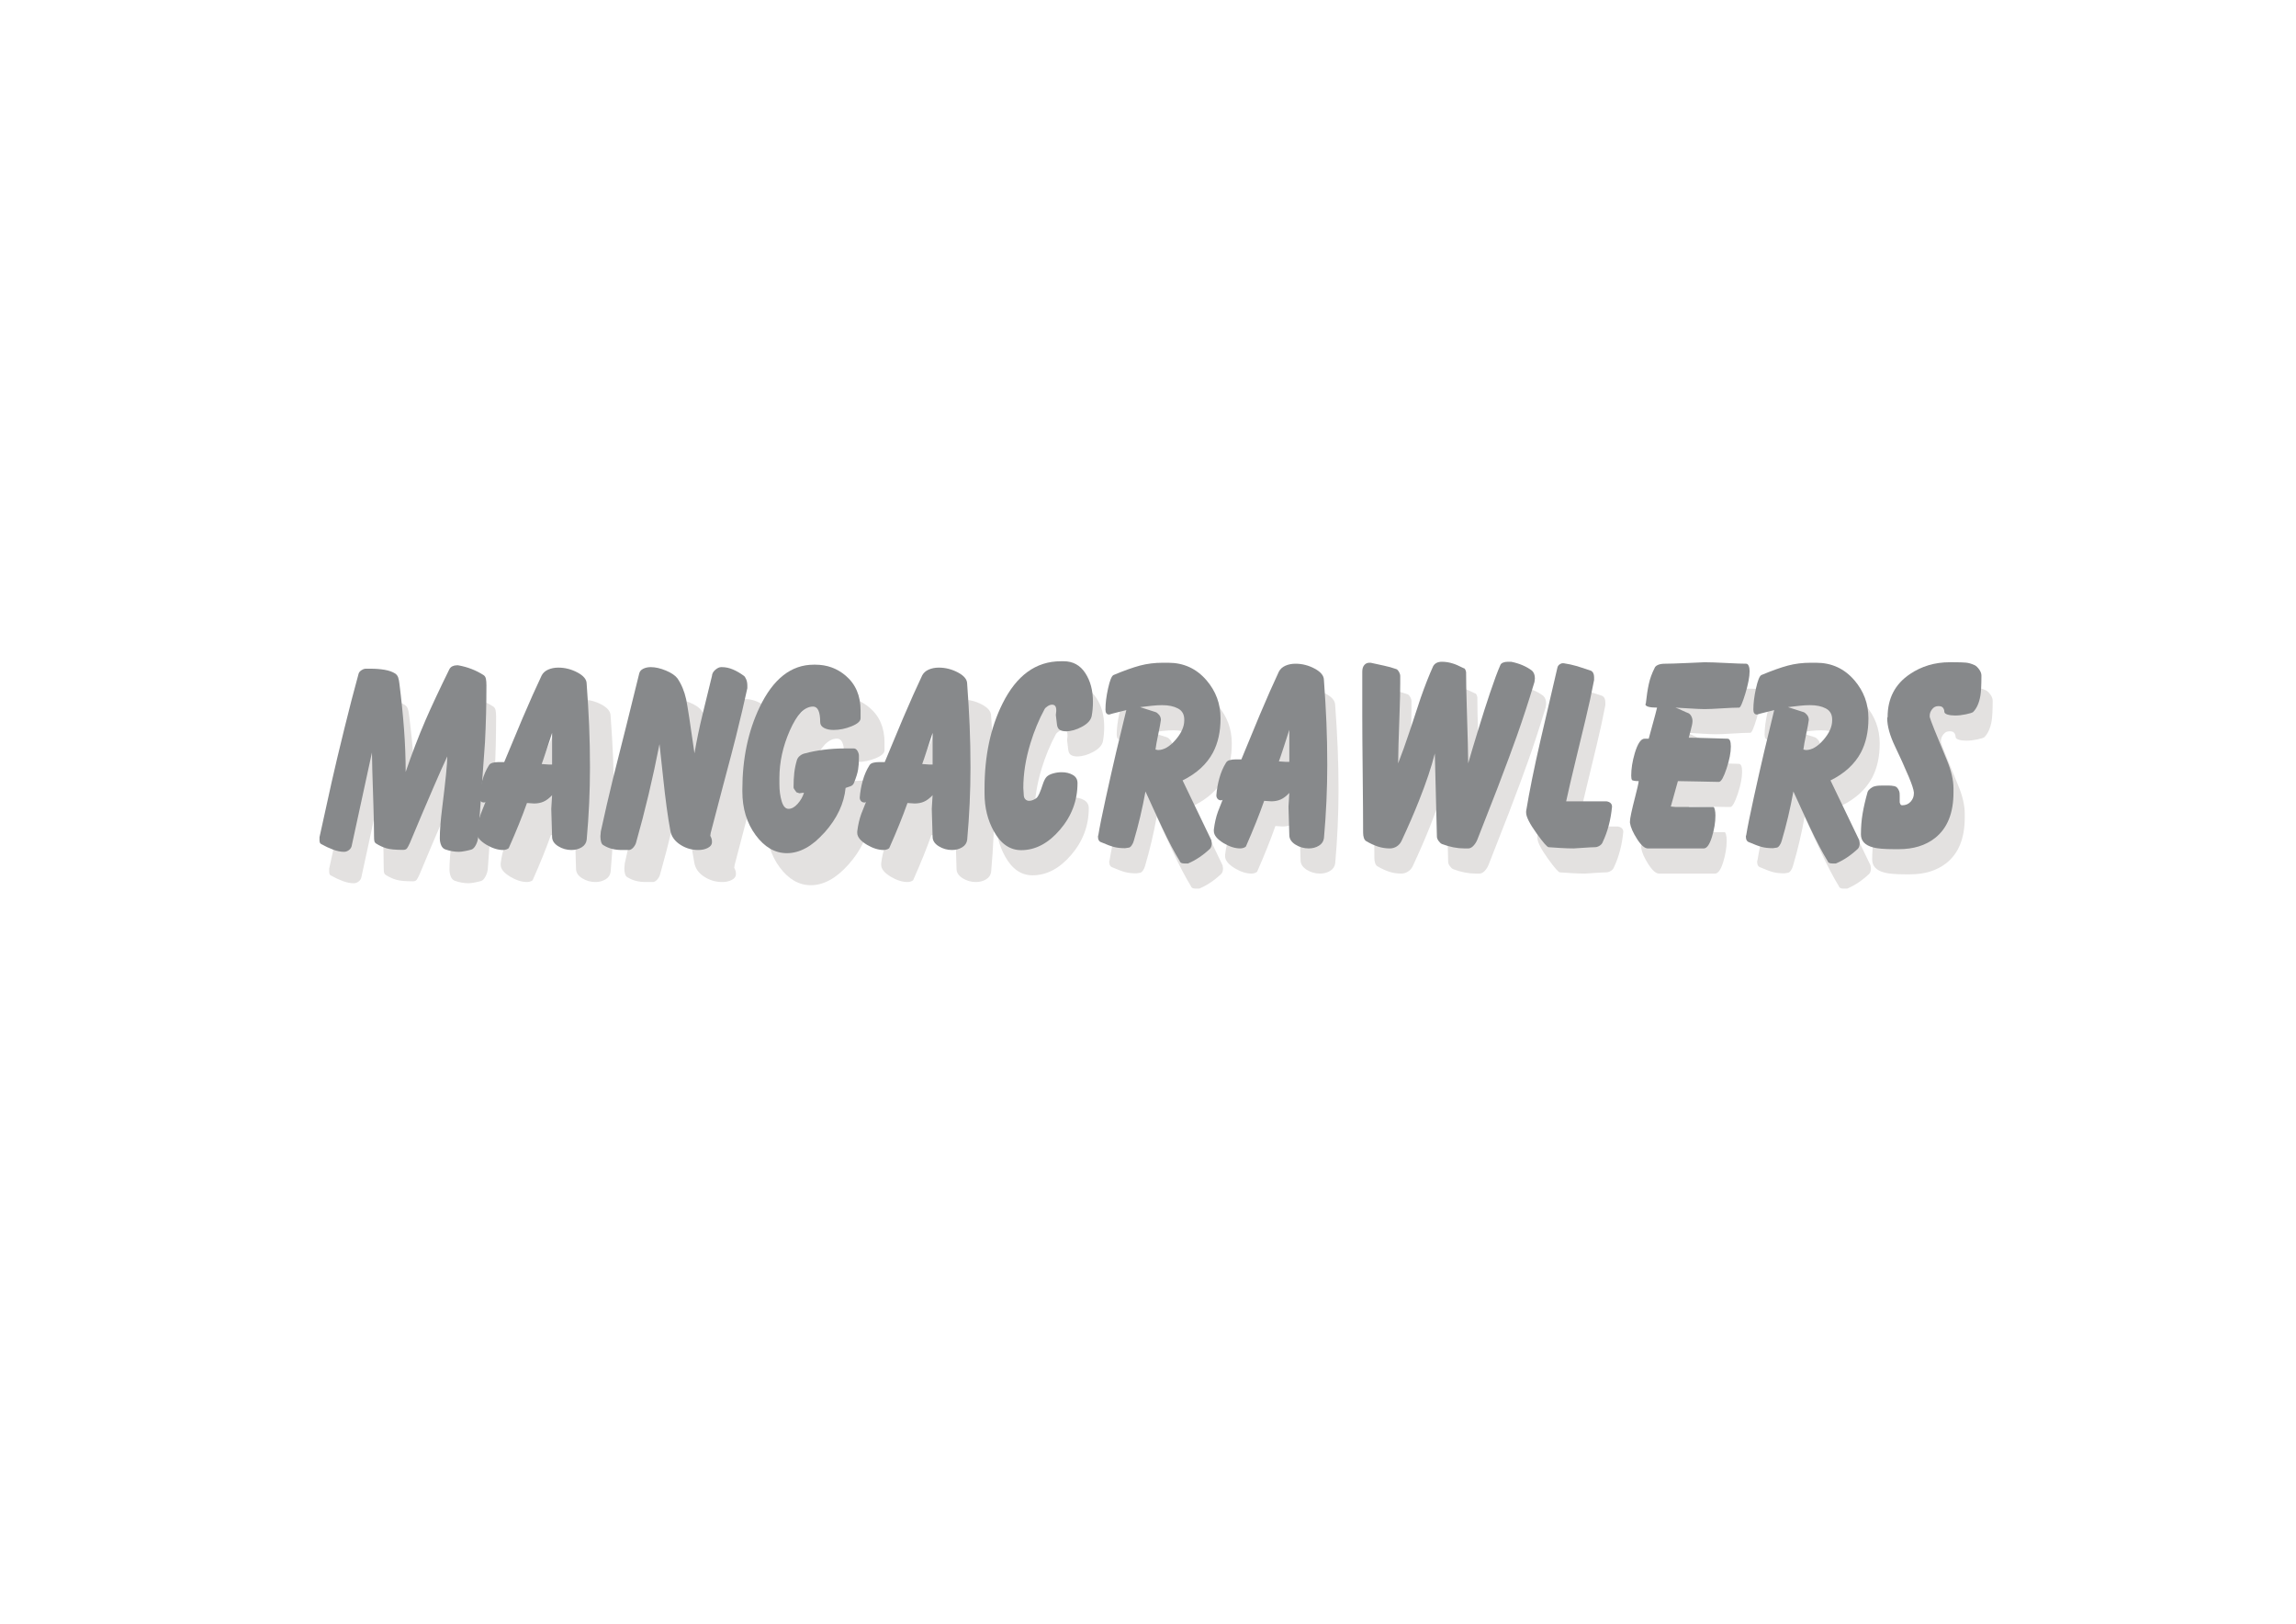 <?xml version="1.0" encoding="UTF-8" standalone="no"?>
<svg
   xmlns:dc="http://purl.org/dc/elements/1.1/"
   xmlns:cc="http://creativecommons.org/ns#"
   xmlns:rdf="http://www.w3.org/1999/02/22-rdf-syntax-ns#"
   xmlns:svg="http://www.w3.org/2000/svg"
   xmlns="http://www.w3.org/2000/svg"
   viewBox="0 0 1587.4 1122.52"
   height="1122.52"
   width="1587.4"
   xml:space="preserve"
   id="svg2"
   version="1.1"><defs
     id="defs6"><clipPath
       id="clipPath18"
       clipPathUnits="userSpaceOnUse"><path
         id="path16"
         d="M 0,841.89 H 1190.551 V 0 H 0 Z" /></clipPath></defs><g
     transform="matrix(1.333,0,0,-1.333,0,1122.52)"
     id="g10"><g
       id="g12"><g
         clip-path="url(#clipPath18)"
         id="g14"><g
           transform="translate(191.024,476.507)"
           id="g20"><path
             id="path22"
             style="fill:#e3e1e0;fill-opacity:1;fill-rule:nonzero;stroke:none"
             d="m 0,0 c 0.215,0.673 0.717,1.263 1.51,1.769 0.793,0.505 1.511,0.757 2.159,0.757 h 2.809 c 2.446,0 4.784,-0.19 7.017,-0.568 2.229,-0.379 4.066,-1.033 5.506,-1.958 0.719,-0.505 1.223,-1.179 1.512,-2.02 0.287,-0.843 0.502,-1.938 0.647,-3.283 1.006,-7.998 1.799,-15.784 2.375,-23.361 0.575,-7.576 0.864,-15.027 0.864,-22.352 3.239,9.513 6.657,18.438 10.256,26.772 3.022,6.987 7.161,15.827 12.416,26.518 0.359,0.673 0.88,1.177 1.565,1.515 0.683,0.335 1.457,0.505 2.322,0.505 h 0.647 c 4.822,-0.843 9.212,-2.533 13.172,-5.066 0.648,-0.421 1.061,-1.075 1.241,-1.963 0.179,-0.886 0.269,-2.003 0.269,-3.354 0,-10.043 -0.253,-19.918 -0.755,-29.626 -0.145,-2.447 -1.332,-18.907 -3.563,-49.375 -0.144,-1.352 -0.557,-2.66 -1.24,-3.927 -0.686,-1.266 -1.459,-2.025 -2.322,-2.279 -0.865,-0.251 -1.963,-0.503 -3.293,-0.759 -1.333,-0.25 -2.358,-0.378 -3.077,-0.378 -2.374,0 -4.751,0.425 -7.125,1.267 -0.936,0.341 -1.639,1.059 -2.107,2.159 -0.468,1.099 -0.7,2.328 -0.7,3.679 0,3.892 0.395,9.012 1.187,15.361 1.799,14.384 2.7,23.395 2.7,27.033 -2.016,-4.294 -4.283,-9.364 -6.803,-15.215 -2.52,-5.852 -4.641,-10.797 -6.37,-14.837 -2.088,-4.97 -4.175,-9.934 -6.261,-14.901 -0.578,-1.263 -1.062,-2.168 -1.457,-2.716 -0.396,-0.548 -1.062,-0.821 -1.999,-0.821 -3.957,0 -6.855,0.273 -8.689,0.821 -1.837,0.548 -3.617,1.369 -5.346,2.464 -0.504,0.336 -0.81,0.777 -0.917,1.324 -0.108,0.548 -0.163,1.369 -0.163,2.464 0,4.292 -0.107,9.639 -0.322,16.036 -0.504,14.983 -0.757,24.119 -0.757,27.401 -3.526,-16.248 -7.054,-32.497 -10.579,-48.742 -0.289,-0.841 -0.81,-1.514 -1.567,-2.02 -0.755,-0.505 -1.529,-0.757 -2.32,-0.757 -1.729,0 -3.618,0.378 -5.668,1.137 -2.051,0.757 -4.12,1.724 -6.207,2.903 -0.576,0.254 -0.865,0.925 -0.865,2.019 v 1.518 c 3.6,16.329 5.685,25.8 6.263,28.412 1.653,7.406 3.886,16.793 6.693,28.158 C -4.968,-18.606 -2.522,-9.177 0,0" /></g><g
           transform="translate(298.769,445.443)"
           id="g24"><path
             id="path26"
             style="fill:#e3e1e0;fill-opacity:1;fill-rule:nonzero;stroke:none"
             d="m 0,0 c -0.139,-0.421 -1.073,-3.283 -2.804,-8.587 -1.244,-3.789 -2.111,-6.314 -2.594,-7.577 l 3.671,-0.252 H 0 v 7.824 z m 17.921,25.497 c 0.576,-7.756 1.009,-15.027 1.295,-21.812 0.287,-6.788 0.432,-14.014 0.432,-21.684 0,-12.309 -0.569,-24.785 -1.708,-37.429 -0.214,-1.687 -1.086,-2.991 -2.616,-3.919 -1.531,-0.928 -3.294,-1.391 -5.284,-1.391 -2.495,0 -4.791,0.654 -6.892,1.966 -2.1,1.31 -3.148,2.937 -3.148,4.883 l -0.432,14.46 0.432,7.103 c -1.52,-1.6 -3.005,-2.716 -4.451,-3.346 -1.449,-0.632 -3.079,-0.948 -4.886,-0.948 l -3.692,0.251 c -2.461,-6.937 -5.573,-14.639 -9.335,-23.101 -0.074,-0.338 -0.434,-0.634 -1.086,-0.888 -0.652,-0.255 -1.303,-0.38 -1.953,-0.38 -2.68,0 -5.537,0.888 -8.577,2.666 -3.4,2.03 -5.103,4.104 -5.103,6.218 v 0.762 c 0.432,3.467 1.153,6.555 2.159,9.265 0.793,1.947 1.586,3.932 2.376,5.964 l -0.647,-0.252 c -0.865,0 -1.512,0.252 -1.944,0.758 -0.433,0.506 -0.648,1.093 -0.648,1.769 0.215,2.944 0.738,5.891 1.565,8.838 0.828,2.945 1.963,5.557 3.401,7.829 0.361,0.673 0.991,1.137 1.889,1.388 0.899,0.254 1.926,0.38 3.077,0.38 h 3.024 c 3.165,7.577 6.332,15.153 9.499,22.73 3.743,8.755 7.054,16.164 9.934,22.224 0.719,1.346 1.852,2.355 3.401,3.031 1.546,0.673 3.292,1.011 5.236,1.011 3.454,0 6.764,-0.846 9.932,-2.531 3.167,-1.684 4.75,-3.625 4.75,-5.815" /></g><g
           transform="translate(343.897,475.999)"
           id="g28"><path
             id="path30"
             style="fill:#e3e1e0;fill-opacity:1;fill-rule:nonzero;stroke:none"
             d="m 0,0 c 0.215,1.179 0.898,2.064 2.051,2.654 1.15,0.589 2.482,0.885 3.994,0.885 2.377,0 4.983,-0.589 7.828,-1.768 2.842,-1.179 4.839,-2.526 5.992,-4.04 2.086,-3.031 3.598,-6.652 4.534,-10.859 0.719,-3.453 2.159,-12.798 4.318,-28.035 1.08,6.434 2.52,13.335 4.319,20.7 2.735,11.091 4.318,17.567 4.751,19.429 0.071,1.184 0.647,2.245 1.727,3.177 1.079,0.93 2.087,1.396 3.024,1.396 h 0.432 c 1.87,0 3.759,-0.402 5.668,-1.206 1.906,-0.802 3.831,-1.921 5.775,-3.356 0.359,-0.257 0.736,-0.849 1.133,-1.776 0.396,-0.933 0.594,-2.033 0.594,-3.298 v -1.268 c -1.512,-7.016 -3.492,-15.424 -5.938,-25.228 -0.936,-3.805 -3.131,-12.174 -6.585,-25.105 -2.952,-11.157 -5.111,-19.397 -6.478,-24.721 l -0.217,-1.523 c 0.576,-1.014 0.865,-1.943 0.865,-2.789 v -0.76 c -0.072,-1.099 -0.793,-2.008 -2.16,-2.725 -1.368,-0.72 -3.023,-1.077 -4.965,-1.077 -3.239,0 -6.227,0.84 -8.962,2.53 -3.167,1.94 -5.004,4.471 -5.506,7.594 -1.295,6.836 -2.555,16.117 -3.778,27.844 -0.865,8.354 -1.477,14.007 -1.835,16.961 -3.528,-17.972 -7.558,-34.926 -12.093,-50.863 -0.215,-0.932 -0.685,-1.822 -1.403,-2.671 -0.721,-0.849 -1.476,-1.311 -2.268,-1.395 h -3.669 c -1.873,0 -3.583,0.189 -5.128,0.567 -1.548,0.379 -3.079,1.033 -4.589,1.96 -0.504,0.254 -0.881,0.8 -1.134,1.645 -0.251,0.841 -0.378,1.811 -0.378,2.908 l 0.215,2.528 c 2.016,9.273 4.104,18.335 6.263,27.186 0.144,0.758 2.446,9.905 6.91,27.438 C -3.311,-13.572 -1.08,-4.556 0,0" /></g><g
           transform="translate(434.455,480.8)"
           id="g32"><path
             id="path34"
             style="fill:#e3e1e0;fill-opacity:1;fill-rule:nonzero;stroke:none"
             d="m 0,0 h 0.86 c 6.025,0 11.261,-1.894 15.707,-5.682 5.164,-4.378 7.745,-10.399 7.745,-18.059 v -4.04 c 0,-1.514 -1.564,-2.905 -4.695,-4.168 -3.132,-1.262 -6.244,-1.894 -9.34,-1.894 -2.015,0 -3.669,0.358 -4.965,1.075 -1.295,0.713 -1.942,1.705 -1.942,2.967 0,5.387 -1.238,8.083 -3.709,8.083 -4.363,0 -8.364,-4.104 -11.999,-12.312 -3.637,-8.208 -5.455,-16.48 -5.455,-24.814 v -3.031 c 0,-3.37 0.397,-6.359 1.189,-8.965 0.791,-2.613 1.979,-3.914 3.562,-3.914 1.584,0 3.148,0.86 4.696,2.587 1.548,1.724 2.646,3.64 3.294,5.747 h -0.433 l -1.942,-0.254 -1.511,0.505 c -0.218,0.336 -0.523,0.757 -0.918,1.262 -0.396,0.506 -0.595,0.925 -0.595,1.263 0,2.861 0.125,5.387 0.378,7.577 0.251,2.188 0.702,4.378 1.349,6.568 0.287,0.925 0.846,1.704 1.675,2.335 0.826,0.632 1.708,1.029 2.644,1.199 2.735,0.757 5.885,1.369 9.447,1.833 3.563,0.461 7.108,0.693 10.634,0.693 h 5.183 c 0.719,0 1.33,-0.422 1.834,-1.263 0.504,-0.841 0.757,-1.685 0.757,-2.526 v -1.514 c 0,-2.02 -0.145,-3.914 -0.432,-5.682 -0.289,-1.769 -1.008,-4.085 -2.159,-6.946 -0.361,-0.843 -0.991,-1.411 -1.89,-1.704 -0.9,-0.296 -1.71,-0.57 -2.429,-0.821 -0.793,-8.082 -4.39,-15.743 -10.796,-22.983 -6.406,-7.242 -12.955,-10.86 -19.648,-10.86 -6.191,0 -11.59,3.114 -16.195,9.345 -4.605,6.229 -6.91,13.807 -6.91,22.729 v 0.757 c 0,16.079 2.975,30.349 8.928,42.809 C -21.053,-7.367 -11.692,0 0,0" /></g><g
           transform="translate(496.122,445.443)"
           id="g36"><path
             id="path38"
             style="fill:#e3e1e0;fill-opacity:1;fill-rule:nonzero;stroke:none"
             d="m 0,0 c -0.139,-0.421 -1.073,-3.283 -2.804,-8.587 -1.244,-3.789 -2.111,-6.314 -2.594,-7.577 l 3.671,-0.252 H 0 v 7.824 z m 17.921,25.497 c 0.576,-7.756 1.009,-15.027 1.295,-21.812 0.287,-6.788 0.432,-14.014 0.432,-21.684 0,-12.309 -0.569,-24.785 -1.708,-37.429 -0.214,-1.687 -1.086,-2.991 -2.616,-3.919 -1.531,-0.928 -3.294,-1.391 -5.284,-1.391 -2.495,0 -4.791,0.654 -6.892,1.966 -2.1,1.31 -3.148,2.937 -3.148,4.883 l -0.432,14.46 0.432,7.103 c -1.52,-1.6 -3.004,-2.716 -4.451,-3.346 -1.449,-0.632 -3.079,-0.948 -4.886,-0.948 l -3.692,0.251 c -2.461,-6.937 -5.573,-14.639 -9.335,-23.101 -0.074,-0.338 -0.434,-0.634 -1.086,-0.888 -0.652,-0.255 -1.303,-0.38 -1.953,-0.38 -2.68,0 -5.537,0.888 -8.577,2.666 -3.4,2.03 -5.103,4.104 -5.103,6.218 v 0.762 c 0.432,3.467 1.153,6.555 2.159,9.265 0.793,1.947 1.586,3.932 2.376,5.964 l -0.647,-0.252 c -0.865,0 -1.512,0.252 -1.944,0.758 -0.433,0.506 -0.648,1.093 -0.648,1.769 0.215,2.944 0.738,5.891 1.565,8.838 0.828,2.945 1.963,5.557 3.401,7.829 0.361,0.673 0.991,1.137 1.889,1.388 0.899,0.254 1.926,0.38 3.077,0.38 h 3.024 c 3.165,7.577 6.332,15.153 9.499,22.73 3.743,8.755 7.054,16.164 9.934,22.224 0.719,1.346 1.852,2.355 3.401,3.031 1.546,0.673 3.292,1.011 5.236,1.011 3.454,0 6.764,-0.846 9.932,-2.531 3.167,-1.684 4.75,-3.625 4.75,-5.815" /></g><g
           transform="translate(286.353,462.05)"
           id="g40"><path
             id="path42"
             style="fill:#87898b;fill-opacity:1;fill-rule:nonzero;stroke:none"
             d="m 0,0 c -0.139,-0.422 -1.073,-3.283 -2.805,-8.588 -1.244,-3.788 -2.111,-6.314 -2.593,-7.577 l 3.671,-0.251 H 0 v 7.823 z m 17.921,25.497 c 0.576,-7.757 1.008,-15.028 1.295,-21.812 0.287,-6.788 0.432,-14.014 0.432,-21.685 0,-12.309 -0.569,-24.784 -1.708,-37.428 -0.215,-1.688 -1.086,-2.992 -2.617,-3.919 -1.531,-0.928 -3.293,-1.392 -5.284,-1.392 -2.495,0 -4.79,0.655 -6.891,1.966 -2.1,1.31 -3.148,2.938 -3.148,4.884 l -0.432,14.46 0.432,7.103 c -1.521,-1.601 -3.005,-2.716 -4.452,-3.347 -1.448,-0.632 -3.078,-0.947 -4.885,-0.947 l -3.692,0.251 c -2.461,-6.937 -5.574,-14.64 -9.335,-23.102 -0.074,-0.338 -0.435,-0.634 -1.086,-0.888 -0.652,-0.254 -1.303,-0.38 -1.953,-0.38 -2.68,0 -5.537,0.888 -8.578,2.666 -3.399,2.031 -5.103,4.105 -5.103,6.218 v 0.763 c 0.433,3.467 1.154,6.554 2.16,9.265 0.792,1.946 1.585,3.931 2.376,5.964 l -0.647,-0.252 c -0.865,0 -1.513,0.252 -1.945,0.758 -0.432,0.505 -0.647,1.092 -0.647,1.768 0.215,2.944 0.738,5.892 1.565,8.839 0.828,2.945 1.963,5.557 3.401,7.828 0.361,0.673 0.991,1.137 1.889,1.389 0.898,0.254 1.926,0.38 3.077,0.38 h 3.023 c 3.165,7.576 6.333,15.153 9.5,22.729 3.743,8.756 7.053,16.165 9.934,22.224 0.719,1.347 1.851,2.356 3.401,3.032 1.546,0.673 3.291,1.011 5.236,1.011 3.454,0 6.764,-0.846 9.931,-2.531 3.168,-1.684 4.751,-3.625 4.751,-5.815" /></g><g
           transform="translate(331.48,492.606)"
           id="g44"><path
             id="path46"
             style="fill:#87898b;fill-opacity:1;fill-rule:nonzero;stroke:none"
             d="m 0,0 c 0.215,1.179 0.898,2.064 2.052,2.654 1.149,0.589 2.482,0.885 3.993,0.885 2.377,0 4.983,-0.589 7.828,-1.768 2.842,-1.179 4.839,-2.526 5.993,-4.04 2.085,-3.031 3.597,-6.652 4.533,-10.859 0.719,-3.453 2.16,-12.798 4.319,-28.035 1.079,6.434 2.519,13.335 4.318,20.7 2.735,11.091 4.318,17.567 4.751,19.43 0.071,1.183 0.647,2.244 1.727,3.176 1.08,0.93 2.088,1.396 3.024,1.396 h 0.432 c 1.87,0 3.759,-0.402 5.668,-1.206 1.906,-0.801 3.831,-1.921 5.776,-3.356 0.358,-0.257 0.735,-0.849 1.132,-1.776 0.396,-0.932 0.595,-2.033 0.595,-3.298 v -1.267 c -1.513,-7.017 -3.493,-15.425 -5.938,-25.229 -0.936,-3.805 -3.132,-12.174 -6.586,-25.104 -2.952,-11.158 -5.111,-19.398 -6.477,-24.723 l -0.218,-1.521 c 0.576,-1.014 0.865,-1.944 0.865,-2.79 v -0.759 c -0.072,-1.101 -0.793,-2.008 -2.16,-2.726 -1.368,-0.721 -3.023,-1.078 -4.965,-1.078 -3.239,0 -6.227,0.841 -8.962,2.53 -3.167,1.942 -5.004,4.472 -5.506,7.595 -1.294,6.836 -2.555,16.117 -3.778,27.844 -0.865,8.354 -1.477,14.007 -1.835,16.961 -3.528,-17.972 -7.557,-34.925 -12.093,-50.863 -0.215,-0.932 -0.685,-1.822 -1.402,-2.67 -0.721,-0.849 -1.476,-1.313 -2.269,-1.397 h -3.669 c -1.873,0 -3.583,0.19 -5.128,0.567 -1.548,0.38 -3.079,1.034 -4.589,1.961 -0.504,0.254 -0.881,0.799 -1.134,1.645 -0.251,0.842 -0.378,1.81 -0.378,2.908 l 0.215,2.528 c 2.016,9.273 4.104,18.335 6.263,27.186 0.144,0.758 2.446,9.905 6.91,27.438 C -3.311,-13.572 -1.08,-4.555 0,0" /></g><g
           transform="translate(422.038,497.407)"
           id="g48"><path
             id="path50"
             style="fill:#87898b;fill-opacity:1;fill-rule:nonzero;stroke:none"
             d="m 0,0 h 0.86 c 6.025,0 11.261,-1.894 15.708,-5.682 5.164,-4.378 7.745,-10.399 7.745,-18.059 v -4.04 c 0,-1.514 -1.565,-2.905 -4.696,-4.168 -3.132,-1.262 -6.244,-1.894 -9.339,-1.894 -2.016,0 -3.669,0.358 -4.966,1.075 -1.295,0.713 -1.942,1.705 -1.942,2.968 0,5.386 -1.238,8.082 -3.709,8.082 -4.363,0 -8.363,-4.104 -11.998,-12.312 -3.638,-8.208 -5.455,-16.48 -5.455,-24.814 v -3.031 c 0,-3.369 0.396,-6.358 1.189,-8.965 0.79,-2.612 1.978,-3.914 3.561,-3.914 1.584,0 3.148,0.86 4.696,2.587 1.548,1.724 2.646,3.64 3.294,5.747 h -0.432 l -1.942,-0.255 -1.512,0.506 c -0.218,0.336 -0.523,0.757 -0.917,1.263 -0.397,0.505 -0.595,0.925 -0.595,1.262 0,2.861 0.124,5.387 0.377,7.577 0.251,2.188 0.702,4.378 1.35,6.568 0.286,0.925 0.845,1.704 1.674,2.335 0.827,0.632 1.708,1.029 2.644,1.199 2.735,0.757 5.885,1.369 9.447,1.833 3.563,0.461 7.108,0.693 10.634,0.693 h 5.183 c 0.719,0 1.33,-0.422 1.834,-1.263 0.504,-0.841 0.757,-1.685 0.757,-2.526 v -1.514 c 0,-2.02 -0.145,-3.914 -0.432,-5.682 -0.289,-1.769 -1.008,-4.085 -2.159,-6.946 -0.36,-0.843 -0.991,-1.41 -1.889,-1.704 -0.901,-0.296 -1.711,-0.57 -2.429,-0.821 -0.793,-8.082 -4.391,-15.743 -10.797,-22.984 -6.406,-7.241 -12.955,-10.859 -19.648,-10.859 -6.191,0 -11.589,3.115 -16.195,9.344 -4.605,6.231 -6.91,13.808 -6.91,22.73 v 0.758 c 0,16.078 2.976,30.348 8.928,42.808 C -21.053,-7.367 -11.692,0 0,0" /></g><g
           transform="translate(483.705,462.05)"
           id="g52"><path
             id="path54"
             style="fill:#87898b;fill-opacity:1;fill-rule:nonzero;stroke:none"
             d="m 0,0 c -0.139,-0.422 -1.073,-3.283 -2.805,-8.588 -1.244,-3.788 -2.11,-6.314 -2.593,-7.577 l 3.671,-0.251 H 0 v 7.823 z m 17.921,25.497 c 0.576,-7.757 1.008,-15.028 1.295,-21.812 0.287,-6.788 0.432,-14.014 0.432,-21.685 0,-12.309 -0.569,-24.784 -1.708,-37.428 -0.215,-1.688 -1.086,-2.992 -2.617,-3.919 -1.531,-0.928 -3.293,-1.392 -5.284,-1.392 -2.494,0 -4.79,0.655 -6.891,1.966 -2.1,1.31 -3.148,2.938 -3.148,4.884 l -0.432,14.46 0.432,7.103 c -1.521,-1.601 -3.005,-2.716 -4.451,-3.347 -1.449,-0.632 -3.079,-0.947 -4.886,-0.947 l -3.692,0.251 c -2.461,-6.937 -5.574,-14.64 -9.335,-23.102 -0.074,-0.338 -0.435,-0.634 -1.086,-0.888 -0.652,-0.254 -1.303,-0.38 -1.953,-0.38 -2.68,0 -5.537,0.888 -8.578,2.666 -3.399,2.031 -5.102,4.105 -5.102,6.218 v 0.763 c 0.432,3.467 1.153,6.554 2.159,9.265 0.792,1.946 1.585,3.931 2.376,5.964 l -0.647,-0.252 c -0.865,0 -1.513,0.252 -1.945,0.758 -0.432,0.505 -0.647,1.092 -0.647,1.768 0.215,2.944 0.738,5.892 1.565,8.839 0.828,2.945 1.963,5.557 3.401,7.828 0.361,0.673 0.991,1.137 1.889,1.389 0.899,0.254 1.926,0.38 3.077,0.38 h 3.023 c 3.165,7.576 6.333,15.153 9.5,22.729 3.743,8.756 7.054,16.165 9.934,22.224 0.719,1.347 1.851,2.356 3.401,3.032 1.546,0.673 3.292,1.011 5.236,1.011 3.454,0 6.764,-0.846 9.931,-2.531 3.168,-1.684 4.751,-3.625 4.751,-5.815" /></g><g
           transform="translate(186.007,492.798)"
           id="g56"><path
             id="path58"
             style="fill:#87898b;fill-opacity:1;fill-rule:nonzero;stroke:none"
             d="m 0,0 c 0.215,0.673 0.717,1.263 1.51,1.768 0.793,0.506 1.511,0.757 2.159,0.757 h 2.809 c 2.446,0 4.784,-0.19 7.017,-0.567 2.229,-0.379 4.066,-1.033 5.506,-1.958 0.719,-0.506 1.223,-1.179 1.512,-2.02 0.286,-0.843 0.502,-1.938 0.647,-3.283 1.006,-7.998 1.799,-15.784 2.375,-23.361 0.575,-7.576 0.864,-15.027 0.864,-22.352 3.239,9.513 6.657,18.438 10.256,26.772 3.022,6.987 7.161,15.827 12.416,26.518 0.359,0.673 0.879,1.176 1.565,1.514 0.683,0.336 1.457,0.506 2.322,0.506 h 0.646 c 4.823,-0.844 9.213,-2.533 13.173,-5.066 0.648,-0.422 1.061,-1.075 1.24,-1.963 0.179,-0.886 0.27,-2.003 0.27,-3.354 0,-10.043 -0.253,-19.918 -0.755,-29.626 -0.145,-2.447 -1.332,-18.907 -3.563,-49.376 -0.144,-1.351 -0.557,-2.659 -1.24,-3.927 -0.686,-1.264 -1.459,-2.024 -2.322,-2.278 -0.865,-0.252 -1.963,-0.503 -3.294,-0.76 -1.332,-0.249 -2.357,-0.378 -3.076,-0.378 -2.374,0 -4.751,0.425 -7.125,1.269 -0.936,0.34 -1.639,1.058 -2.107,2.157 -0.468,1.101 -0.7,2.329 -0.7,3.681 0,3.891 0.395,9.012 1.187,15.36 1.799,14.384 2.7,23.395 2.7,27.033 -2.016,-4.294 -4.283,-9.364 -6.803,-15.215 -2.52,-5.852 -4.641,-10.797 -6.37,-14.837 -2.088,-4.97 -4.175,-9.935 -6.261,-14.902 -0.578,-1.262 -1.062,-2.168 -1.457,-2.716 -0.396,-0.546 -1.062,-0.821 -1.999,-0.821 -3.958,0 -6.855,0.275 -8.689,0.821 -1.837,0.548 -3.617,1.37 -5.346,2.464 -0.504,0.336 -0.81,0.778 -0.917,1.326 -0.108,0.546 -0.163,1.368 -0.163,2.463 0,4.291 -0.107,9.638 -0.322,16.036 -0.504,14.983 -0.757,24.118 -0.757,27.401 -3.526,-16.248 -7.054,-32.496 -10.579,-48.742 -0.289,-0.841 -0.81,-1.514 -1.567,-2.02 -0.755,-0.506 -1.529,-0.758 -2.32,-0.758 -1.729,0 -3.618,0.378 -5.668,1.138 -2.051,0.757 -4.12,1.724 -6.208,2.902 -0.575,0.254 -0.864,0.925 -0.864,2.021 v 1.517 c 3.6,16.329 5.685,25.8 6.263,28.412 1.653,7.406 3.886,16.793 6.693,28.157 C -4.968,-18.606 -2.522,-9.177 0,0" /></g><g
           transform="translate(572.058,457.752)"
           id="g60"><path
             id="path62"
             style="fill:#e3e1e0;fill-opacity:1;fill-rule:nonzero;stroke:none"
             d="m 0,0 c -0.433,-2.13 -2.107,-3.986 -5.028,-5.562 -2.919,-1.579 -5.713,-2.365 -8.38,-2.365 -1.224,0 -2.253,0.232 -3.081,0.702 -0.83,0.469 -1.334,1.386 -1.514,2.749 -0.18,1.364 -0.378,3.025 -0.593,4.988 l 0.215,2.046 V 3.07 c 0,1.873 -0.72,2.812 -2.162,2.812 -0.721,0 -1.478,-0.255 -2.27,-0.767 -0.795,-0.512 -1.335,-1.021 -1.623,-1.533 -2.956,-5.457 -5.406,-11.382 -7.353,-17.776 -2.449,-8.014 -3.674,-15.729 -3.674,-23.145 l 0.215,-3.325 c 0,-1.108 0.27,-1.94 0.811,-2.495 0.541,-0.553 1.206,-0.831 2,-0.831 0.648,0 1.333,0.15 2.055,0.449 0.72,0.298 1.332,0.66 1.837,1.087 0.866,0.767 1.909,3.07 3.136,6.906 0.648,1.958 1.332,3.302 2.055,4.026 0.72,0.724 1.82,1.299 3.298,1.729 1.476,0.424 2.974,0.639 4.486,0.639 2.234,0 4.164,-0.47 5.786,-1.409 1.622,-0.939 2.433,-2.345 2.433,-4.218 0,-9.039 -3.028,-17.094 -9.083,-24.17 -6.054,-7.078 -12.759,-10.614 -20.11,-10.614 -5.84,0 -10.561,3.239 -14.166,9.721 -3.244,5.794 -4.866,12.357 -4.866,19.69 v 2.558 c 0,16.881 3.1,31.542 9.3,43.99 7.28,14.664 17.37,21.996 30.275,21.996 h 1.512 c 4.758,0 8.47,-2.028 11.137,-6.074 2.666,-4.051 4,-9.016 4,-14.898 C 0.648,4.773 0.433,2.303 0,0" /></g><g
           transform="translate(597.142,462.355)"
           id="g64"><path
             id="path66"
             style="fill:#e3e1e0;fill-opacity:1;fill-rule:nonzero;stroke:none"
             d="m 0,0 8.002,-2.557 c 0.576,-0.17 1.188,-0.64 1.837,-1.406 0.65,-0.767 0.974,-1.662 0.974,-2.685 -0.216,-1.622 -0.687,-4.136 -1.405,-7.545 -0.722,-3.41 -1.191,-6.01 -1.406,-7.801 l 1.296,-0.255 c 3.028,0 6.056,1.747 9.083,5.243 3.028,3.494 4.543,6.861 4.543,10.103 v 0.509 c 0,2.643 -1.082,4.541 -3.244,5.692 C 17.518,0.45 14.776,1.024 11.461,1.024 9.731,1.024 7.93,0.917 6.055,0.705 4.179,0.49 2.162,0.257 0,0 m -13.824,16.624 c 5.497,2.303 10.09,3.944 13.78,4.925 3.691,0.979 7.634,1.469 11.83,1.469 h 2.821 c 8.03,0 14.65,-3.035 19.858,-9.101 4.846,-5.642 7.27,-12.178 7.27,-19.611 v -0.26 c 0,-6.751 -1.297,-12.606 -3.891,-17.561 C 34.6,-29.581 29.337,-34.412 22.058,-38 c 4.973,-10.343 9.946,-20.684 14.921,-31.023 l 0.216,-1.539 c 0,-1.196 -0.29,-2.138 -0.866,-2.82 -3.604,-3.416 -7.425,-5.981 -11.461,-7.689 h -1.944 c -1.371,0 -2.163,0.426 -2.38,1.278 -2.812,4.604 -5.875,10.44 -9.191,17.519 -2.882,6.138 -5.729,12.317 -8.542,18.542 -1.586,-8.783 -3.605,-17.309 -6.055,-25.576 -0.215,-0.854 -0.593,-1.664 -1.134,-2.43 -0.54,-0.767 -1.1,-1.152 -1.677,-1.152 l -1.729,-0.255 c -2.237,0 -4.162,0.213 -5.784,0.64 -1.622,0.425 -3.804,1.234 -6.543,2.43 -1.153,0.34 -1.729,1.361 -1.729,3.07 l 0.215,0.767 c 0.648,4.006 1.947,10.442 3.892,19.308 1.947,8.867 3.749,16.837 5.406,23.912 0.577,2.473 2.306,9.634 5.191,21.485 -2.378,-0.597 -4.758,-1.194 -7.135,-1.791 l -1.73,-0.512 c -1.299,0 -1.947,0.852 -1.947,2.558 0,3.239 0.452,6.905 1.356,10.999 0.904,4.091 1.826,6.394 2.768,6.903" /></g><g
           transform="translate(674.558,450.591)"
           id="g68"><path
             id="path70"
             style="fill:#e3e1e0;fill-opacity:1;fill-rule:nonzero;stroke:none"
             d="m 0,0 c -0.14,-0.427 -1.075,-3.324 -2.809,-8.696 -1.246,-3.837 -2.114,-6.394 -2.597,-7.673 l 3.677,-0.255 H 0 v 7.923 z m 17.948,25.82 c 0.576,-7.855 1.01,-15.217 1.297,-22.089 0.287,-6.873 0.433,-14.19 0.433,-21.958 0,-12.466 -0.571,-25.098 -1.71,-37.904 -0.216,-1.708 -1.088,-3.029 -2.621,-3.969 -1.534,-0.938 -3.299,-1.408 -5.292,-1.408 -2.499,0 -4.798,0.662 -6.902,1.99 C 1.05,-58.191 0,-56.543 0,-54.572 L -0.433,-39.929 0,-32.735 c -1.522,-1.621 -3.009,-2.75 -4.458,-3.39 -1.45,-0.64 -3.083,-0.959 -4.893,-0.959 l -3.698,0.255 c -2.464,-7.026 -5.581,-14.826 -9.348,-23.396 -0.075,-0.341 -0.436,-0.641 -1.088,-0.898 -0.653,-0.258 -1.305,-0.385 -1.955,-0.385 -2.685,0 -5.546,0.899 -8.591,2.699 -3.405,2.056 -5.111,4.157 -5.111,6.297 v 0.772 c 0.433,3.511 1.156,6.638 2.163,9.384 0.793,1.97 1.587,3.981 2.379,6.039 l -0.648,-0.255 c -0.865,0 -1.514,0.255 -1.947,0.766 -0.433,0.513 -0.648,1.107 -0.648,1.791 0.215,2.983 0.739,5.967 1.567,8.952 0.83,2.982 1.965,5.627 3.406,7.927 0.361,0.682 0.993,1.152 1.892,1.407 0.9,0.257 1.928,0.384 3.082,0.384 h 3.028 c 3.17,7.673 6.342,15.345 9.514,23.018 3.748,8.867 7.063,16.369 9.948,22.506 0.72,1.363 1.854,2.385 3.406,3.069 1.548,0.682 3.297,1.024 5.244,1.024 3.459,0 6.775,-0.856 9.946,-2.563 3.172,-1.705 4.758,-3.671 4.758,-5.889" /></g><g
           transform="translate(712.399,480.777)"
           id="g72"><path
             id="path74"
             style="fill:#e3e1e0;fill-opacity:1;fill-rule:nonzero;stroke:none"
             d="m 0,0 c 0,1.446 0.342,2.575 1.028,3.384 0.684,0.807 1.567,1.212 2.648,1.212 h 0.648 c 2.235,-0.51 4.489,-1.002 6.758,-1.469 2.272,-0.469 4.487,-1.089 6.65,-1.856 0.505,-0.254 0.955,-0.747 1.352,-1.471 0.395,-0.724 0.596,-1.428 0.596,-2.108 v -3.836 c 0,-3.924 -0.109,-8.824 -0.326,-14.706 -0.504,-13.727 -0.756,-22.635 -0.756,-26.727 1.874,4.773 3.892,10.4 6.054,16.879 1.873,5.627 3.747,11.297 5.622,17.009 2.235,6.394 4.397,11.891 6.488,16.497 0.866,1.533 2.38,2.3 4.542,2.3 1.874,0 3.747,-0.3 5.622,-0.895 1.224,-0.341 3.097,-1.151 5.624,-2.43 0.574,0 1.007,-0.684 1.296,-2.045 0,-4.691 0.108,-10.445 0.325,-17.263 0.503,-15.943 0.757,-25.96 0.757,-30.052 1.368,4.773 3.061,10.443 5.08,17.007 2.381,7.757 4.435,14.196 6.165,19.311 2.231,6.649 4.035,11.509 5.406,14.576 0.215,0.597 0.684,1.044 1.404,1.344 0.72,0.297 1.55,0.447 2.488,0.447 H 77.2 c 4.253,-0.852 7.857,-2.383 10.813,-4.598 1.009,-0.937 1.514,-2.298 1.514,-4.086 l -0.215,-1.789 c -3.029,-10.045 -6.057,-19.326 -9.083,-27.841 -2.163,-6.128 -5.514,-15.155 -10.057,-27.073 -2.09,-5.448 -5.585,-14.388 -10.486,-26.817 -0.434,-1.109 -1.065,-2.13 -1.893,-3.067 -0.83,-0.937 -1.713,-1.446 -2.65,-1.531 H 52.98 c -1.876,0 -3.784,0.19 -5.729,0.571 -1.947,0.385 -3.93,0.96 -5.947,1.724 -0.578,0.255 -1.155,0.787 -1.73,1.594 -0.578,0.808 -0.865,1.551 -0.865,2.232 l -1.081,43.112 c -1.731,-6.892 -4.471,-15.054 -8.218,-24.49 -2.523,-6.379 -5.552,-13.351 -9.082,-20.917 -0.579,-1.191 -1.407,-2.128 -2.488,-2.807 -1.081,-0.679 -2.271,-1.019 -3.567,-1.019 -2.092,0 -4.128,0.318 -6.109,0.956 -1.983,0.64 -4.055,1.597 -6.218,2.872 -0.504,0.34 -0.883,0.895 -1.135,1.661 -0.254,0.767 -0.378,1.662 -0.378,2.686 0,6.893 -0.073,17.023 -0.216,30.39 C 0.071,-39.762 0,-29.714 0,-22.988 Z" /></g><g
           transform="translate(832.634,476.421)"
           id="g76"><path
             id="path78"
             style="fill:#e3e1e0;fill-opacity:1;fill-rule:nonzero;stroke:none"
             d="m 0,0 c -1.227,-6.479 -2.722,-13.362 -4.487,-20.65 -1.768,-7.291 -3.479,-14.387 -5.136,-21.292 -2.093,-8.612 -3.715,-15.602 -4.866,-20.973 H 6.487 c 1.873,-0.341 2.812,-1.279 2.812,-2.812 -0.649,-6.736 -2.237,-12.787 -4.759,-18.16 -0.289,-0.852 -0.849,-1.533 -1.677,-2.045 -0.827,-0.513 -1.638,-0.767 -2.432,-0.767 -1.081,0 -3.118,-0.107 -6.108,-0.32 -2.992,-0.212 -4.633,-0.319 -4.92,-0.319 -2.163,0 -4.487,0.08 -6.973,0.239 -2.488,0.16 -4.488,0.293 -6.001,0.4 -0.723,0 -2.776,2.342 -6.163,7.033 -3.676,5.115 -5.516,8.737 -5.516,10.87 v 0.766 c 1.66,10.146 4.146,22.421 7.461,36.83 2.883,12.53 5.801,25.063 8.758,37.594 0.143,0.682 0.505,1.236 1.081,1.663 0.576,0.424 1.153,0.639 1.731,0.639 h 0.431 C -13.481,8.354 -11.138,7.842 -8.76,7.163 -7.317,6.733 -4.976,5.967 -1.731,4.86 -1.155,4.605 -0.722,4.176 -0.433,3.582 -0.146,2.984 0,2.303 0,1.536 Z" /></g><g
           transform="translate(911.562,484.863)"
           id="g80"><path
             id="path82"
             style="fill:#e3e1e0;fill-opacity:1;fill-rule:nonzero;stroke:none"
             d="m 0,0 c 0.502,0 0.918,-0.365 1.243,-1.089 0.323,-0.724 0.486,-1.641 0.486,-2.747 0,-2.9 -0.739,-6.779 -2.215,-11.639 -1.478,-4.858 -2.542,-7.288 -3.191,-7.288 -2.019,0 -5.045,-0.128 -9.083,-0.385 -4.038,-0.255 -6.992,-0.382 -8.865,-0.382 -1.66,0 -4.487,0.127 -8.487,0.382 -4.002,0.257 -6.217,0.385 -6.651,0.385 1.01,-0.347 2.199,-0.844 3.57,-1.494 1.368,-0.652 2.358,-1.086 2.973,-1.301 0.611,-0.217 1.151,-0.717 1.621,-1.496 0.467,-0.779 0.702,-1.691 0.702,-2.73 0,-0.954 -0.306,-2.535 -0.918,-4.745 -0.613,-2.211 -0.957,-3.49 -1.027,-3.834 2.162,0 6.035,-0.088 11.623,-0.258 5.586,-0.172 8.415,-0.254 8.488,-0.254 1.153,0 1.729,-1.356 1.729,-4.069 0,-3.137 -0.739,-6.931 -2.215,-11.381 -1.478,-4.451 -2.759,-6.761 -3.84,-6.929 h -1.513 c -1.154,0 -4.289,0.063 -9.407,0.192 -5.119,0.128 -8.614,0.19 -10.489,0.19 l -3.675,-13.172 2.594,-0.255 h 10.597 5.081 3.784 c 0.287,0 0.541,-0.43 0.759,-1.294 0.215,-0.864 0.322,-1.897 0.322,-3.104 0,-3.539 -0.612,-7.271 -1.837,-11.197 -1.226,-3.926 -2.631,-5.886 -4.217,-5.886 h -28.976 c -1.659,0 -3.533,1.633 -5.623,4.905 -2.089,3.27 -3.314,6.052 -3.677,8.345 v 0.763 c 0,1.529 0.903,5.778 2.703,12.744 1.081,4.16 1.693,6.877 1.839,8.151 -1.586,0 -2.739,0.17 -3.461,0.513 -0.143,0.256 -0.251,0.554 -0.323,0.896 -0.071,0.339 -0.108,0.809 -0.108,1.406 0,3.579 0.613,7.458 1.837,11.637 1.515,5.03 3.206,7.545 5.081,7.545 h 2.162 c 0.362,1.426 1.065,4.006 2.111,7.74 1.043,3.734 1.784,6.526 2.215,8.372 -1.945,0 -3.443,0.147 -4.486,0.447 -1.048,0.297 -1.569,0.747 -1.569,1.343 l 0.218,0.253 c 0.43,4.041 0.955,7.452 1.567,10.232 0.612,2.78 1.603,5.518 2.973,8.213 0.216,0.674 0.792,1.221 1.729,1.643 0.936,0.42 2.091,0.632 3.462,0.632 2.306,0 6.27,0.127 11.894,0.382 5.621,0.257 8.576,0.385 8.865,0.385 2.596,0 6.342,-0.128 11.245,-0.385 C -5.479,0.127 -2.02,0 0,0" /></g><g
           transform="translate(933.187,462.355)"
           id="g84"><path
             id="path86"
             style="fill:#e3e1e0;fill-opacity:1;fill-rule:nonzero;stroke:none"
             d="m 0,0 8.002,-2.557 c 0.576,-0.17 1.189,-0.64 1.837,-1.406 0.65,-0.767 0.974,-1.662 0.974,-2.685 -0.215,-1.622 -0.687,-4.136 -1.405,-7.545 -0.721,-3.41 -1.19,-6.01 -1.406,-7.801 l 1.297,-0.255 c 3.028,0 6.056,1.747 9.083,5.243 3.028,3.494 4.542,6.861 4.542,10.103 v 0.509 c 0,2.643 -1.081,4.541 -3.243,5.692 -2.163,1.152 -4.905,1.726 -8.22,1.726 -1.73,0 -3.53,-0.107 -5.406,-0.319 C 4.18,0.49 2.163,0.257 0,0 m -13.823,16.624 c 5.497,2.303 10.09,3.944 13.779,4.925 3.691,0.979 7.634,1.469 11.83,1.469 h 2.821 c 8.03,0 14.65,-3.035 19.858,-9.101 4.847,-5.642 7.27,-12.178 7.27,-19.611 v -0.26 c 0,-6.751 -1.296,-12.606 -3.891,-17.561 C 34.6,-29.581 29.338,-34.412 22.058,-38 27.031,-48.343 32.005,-58.684 36.98,-69.023 l 0.215,-1.539 c 0,-1.196 -0.289,-2.138 -0.865,-2.82 -3.605,-3.416 -7.426,-5.981 -11.461,-7.689 h -1.945 c -1.37,0 -2.162,0.426 -2.38,1.278 -2.811,4.604 -5.875,10.44 -9.19,17.519 -2.883,6.138 -5.73,12.317 -8.542,18.542 -1.586,-8.783 -3.606,-17.309 -6.055,-25.576 -0.216,-0.854 -0.594,-1.664 -1.134,-2.43 -0.541,-0.767 -1.101,-1.152 -1.677,-1.152 l -1.729,-0.255 c -2.238,0 -4.163,0.213 -5.784,0.64 -1.622,0.425 -3.804,1.234 -6.543,2.43 -1.154,0.34 -1.73,1.361 -1.73,3.07 l 0.216,0.767 c 0.648,4.006 1.946,10.442 3.892,19.308 1.947,8.867 3.749,16.837 5.406,23.912 0.576,2.473 2.305,9.634 5.19,21.485 -2.378,-0.597 -4.758,-1.194 -7.135,-1.791 l -1.73,-0.512 c -1.299,0 -1.946,0.852 -1.946,2.558 0,3.239 0.451,6.905 1.355,10.999 0.904,4.091 1.826,6.394 2.769,6.903" /></g><g
           transform="translate(1029.199,459.798)"
           id="g88"><path
             id="path90"
             style="fill:#e3e1e0;fill-opacity:1;fill-rule:nonzero;stroke:none"
             d="m 0,0 c -0.433,-0.34 -1.657,-0.725 -3.676,-1.149 -2.019,-0.43 -3.892,-0.64 -5.622,-0.64 -1.586,0 -2.919,0.17 -4,0.51 -1.081,0.34 -1.621,0.852 -1.621,1.536 0,0.682 -0.218,1.321 -0.651,1.918 -0.431,0.595 -1.153,0.894 -2.162,0.894 h -0.431 c -1.227,0 -2.256,-0.531 -3.083,-1.598 -0.828,-1.067 -1.242,-2.153 -1.242,-3.26 v -0.769 c 0.219,-1.193 3.191,-8.651 8.914,-22.378 2.274,-5.455 3.41,-10.357 3.41,-14.706 v -2.046 c 0,-10.741 -3.207,-18.627 -9.621,-23.657 -4.903,-3.836 -11.138,-5.754 -18.706,-5.754 h -2.378 c -5.047,0 -8.688,0.3 -10.922,0.896 -4.251,1.107 -6.378,3.368 -6.378,6.777 0,3.751 0.287,7.33 0.863,10.742 0.579,3.409 1.443,7.16 2.596,11.254 0.216,0.595 0.703,1.191 1.459,1.788 0.759,0.597 1.498,0.979 2.218,1.151 0.72,0.17 1.351,0.278 1.892,0.32 0.54,0.043 1.17,0.065 1.892,0.065 h 1.189 2.433 c 0.827,0 1.784,-0.107 2.865,-0.32 1.081,-0.215 1.909,-1.131 2.487,-2.749 0.143,-0.343 0.216,-1.025 0.216,-2.046 v -3.581 c 0.071,-0.343 0.197,-0.683 0.378,-1.022 0.18,-0.343 0.487,-0.512 0.919,-0.512 1.802,0 3.261,0.617 4.38,1.853 1.117,1.236 1.675,2.665 1.675,4.283 v 0.512 c -0.216,2.815 -3.459,10.743 -9.731,23.785 -2.74,5.712 -4.108,10.657 -4.108,14.836 l 0.216,0.509 c 0,9.634 3.855,17.051 11.57,22.251 6.055,4.094 12.937,6.14 20.652,6.14 h 1.944 c 2.813,0 4.937,-0.065 6.38,-0.193 1.442,-0.127 2.99,-0.574 4.65,-1.344 C 1.658,23.869 2.434,23.125 3.191,22.059 3.947,20.992 4.325,19.951 4.325,18.927 4.325,14.066 4.146,10.57 3.785,8.442 3.137,4.688 1.874,1.875 0,0" /></g><g
           transform="translate(566.221,470.796)"
           id="g92"><path
             id="path94"
             style="fill:#87898b;fill-opacity:1;fill-rule:nonzero;stroke:none"
             d="m 0,0 c -0.433,-2.13 -2.107,-3.986 -5.028,-5.562 -2.919,-1.579 -5.713,-2.365 -8.38,-2.365 -1.225,0 -2.253,0.232 -3.081,0.702 -0.83,0.469 -1.335,1.386 -1.514,2.749 -0.18,1.364 -0.378,3.025 -0.594,4.988 l 0.216,2.046 V 3.07 c 0,1.873 -0.72,2.812 -2.162,2.812 -0.721,0 -1.479,-0.255 -2.271,-0.767 -0.794,-0.511 -1.334,-1.021 -1.622,-1.533 -2.956,-5.457 -5.406,-11.382 -7.353,-17.776 -2.449,-8.014 -3.674,-15.729 -3.674,-23.145 l 0.215,-3.324 c 0,-1.109 0.27,-1.941 0.811,-2.495 0.541,-0.555 1.206,-0.832 2,-0.832 0.648,0 1.333,0.15 2.055,0.449 0.72,0.298 1.332,0.66 1.837,1.087 0.866,0.767 1.909,3.07 3.136,6.906 0.648,1.958 1.332,3.302 2.055,4.026 0.72,0.724 1.82,1.299 3.298,1.729 1.476,0.424 2.973,0.639 4.486,0.639 2.234,0 4.164,-0.47 5.786,-1.409 1.622,-0.939 2.433,-2.345 2.433,-4.218 0,-9.039 -3.028,-17.094 -9.083,-24.17 -6.054,-7.078 -12.759,-10.614 -20.11,-10.614 -5.84,0 -10.561,3.239 -14.166,9.721 -3.244,5.794 -4.866,12.358 -4.866,19.69 v 2.558 c 0,16.881 3.1,31.542 9.3,43.99 7.279,14.664 17.37,21.997 30.275,21.997 h 1.512 c 4.758,0 8.47,-2.029 11.137,-6.075 2.665,-4.051 4,-9.016 4,-14.898 C 0.648,4.773 0.433,2.303 0,0" /></g><g
           transform="translate(591.305,475.4)"
           id="g96"><path
             id="path98"
             style="fill:#87898b;fill-opacity:1;fill-rule:nonzero;stroke:none"
             d="m 0,0 8.001,-2.558 c 0.577,-0.17 1.189,-0.639 1.838,-1.406 0.65,-0.766 0.974,-1.661 0.974,-2.685 -0.216,-1.621 -0.687,-4.136 -1.405,-7.545 -0.722,-3.41 -1.191,-6.009 -1.407,-7.8 l 1.297,-0.255 c 3.028,0 6.056,1.746 9.083,5.243 3.028,3.494 4.543,6.86 4.543,10.102 v 0.51 c 0,2.643 -1.082,4.54 -3.244,5.692 C 17.518,0.449 14.776,1.024 11.461,1.024 9.731,1.024 7.93,0.917 6.055,0.704 4.179,0.489 2.162,0.257 0,0 m -13.824,16.624 c 5.497,2.303 10.09,3.943 13.78,4.925 3.691,0.979 7.634,1.469 11.83,1.469 h 2.821 c 8.029,0 14.65,-3.035 19.857,-9.101 4.847,-5.643 7.271,-12.179 7.271,-19.612 v -0.26 c 0,-6.751 -1.297,-12.605 -3.892,-17.56 -3.243,-6.067 -8.506,-10.897 -15.785,-14.486 4.973,-10.343 9.946,-20.683 14.921,-31.023 l 0.216,-1.538 c 0,-1.196 -0.29,-2.139 -0.866,-2.82 -3.604,-3.416 -7.425,-5.982 -11.461,-7.69 h -1.944 c -1.371,0 -2.163,0.427 -2.381,1.279 -2.811,4.603 -5.875,10.44 -9.19,17.518 -2.882,6.139 -5.729,12.318 -8.542,18.542 -1.586,-8.782 -3.605,-17.309 -6.055,-25.575 -0.215,-0.855 -0.593,-1.664 -1.134,-2.431 -0.54,-0.766 -1.1,-1.151 -1.677,-1.151 l -1.729,-0.255 c -2.237,0 -4.163,0.213 -5.784,0.64 -1.622,0.424 -3.804,1.233 -6.543,2.429 -1.153,0.34 -1.729,1.362 -1.729,3.071 l 0.215,0.766 c 0.648,4.006 1.947,10.443 3.892,19.309 1.947,8.867 3.749,16.836 5.406,23.912 0.577,2.473 2.306,9.633 5.191,21.484 -2.378,-0.597 -4.758,-1.194 -7.135,-1.791 l -1.73,-0.511 c -1.299,0 -1.947,0.851 -1.947,2.557 0,3.239 0.452,6.906 1.356,10.999 0.904,4.092 1.826,6.394 2.768,6.904" /></g><g
           transform="translate(668.721,463.636)"
           id="g100"><path
             id="path102"
             style="fill:#87898b;fill-opacity:1;fill-rule:nonzero;stroke:none"
             d="m 0,0 c -0.14,-0.427 -1.075,-3.325 -2.809,-8.697 -1.246,-3.836 -2.114,-6.394 -2.597,-7.673 l 3.677,-0.254 H 0 v 7.922 z m 17.948,25.82 c 0.576,-7.855 1.01,-15.218 1.297,-22.089 0.287,-6.873 0.433,-14.191 0.433,-21.959 0,-12.465 -0.571,-25.098 -1.711,-37.903 -0.215,-1.708 -1.087,-3.03 -2.62,-3.969 -1.534,-0.939 -3.299,-1.408 -5.292,-1.408 -2.499,0 -4.799,0.662 -6.902,1.99 C 1.05,-58.192 0,-56.543 0,-54.573 L -0.433,-39.929 0,-32.736 c -1.522,-1.621 -3.009,-2.75 -4.458,-3.389 -1.451,-0.64 -3.083,-0.959 -4.893,-0.959 l -3.698,0.254 c -2.464,-7.026 -5.581,-14.826 -9.348,-23.395 -0.075,-0.342 -0.436,-0.642 -1.088,-0.899 -0.653,-0.257 -1.305,-0.384 -1.955,-0.384 -2.685,0 -5.546,0.899 -8.591,2.699 -3.405,2.056 -5.111,4.156 -5.111,6.297 v 0.771 c 0.433,3.512 1.155,6.639 2.163,9.384 0.793,1.971 1.587,3.981 2.379,6.039 l -0.648,-0.255 c -0.865,0 -1.514,0.255 -1.947,0.767 -0.433,0.512 -0.648,1.107 -0.648,1.791 0.215,2.982 0.739,5.967 1.567,8.952 0.83,2.981 1.965,5.626 3.406,7.927 0.361,0.681 0.992,1.151 1.892,1.406 0.9,0.257 1.928,0.385 3.082,0.385 h 3.028 c 3.17,7.672 6.342,15.345 9.514,23.017 3.748,8.867 7.063,16.37 9.948,22.506 0.72,1.364 1.854,2.385 3.406,3.07 1.548,0.682 3.297,1.024 5.244,1.024 3.459,0 6.775,-0.857 9.946,-2.563 3.172,-1.706 4.758,-3.671 4.758,-5.889" /></g><g
           transform="translate(706.562,493.822)"
           id="g104"><path
             id="path106"
             style="fill:#87898b;fill-opacity:1;fill-rule:nonzero;stroke:none"
             d="M 0,0 C 0,1.446 0.343,2.575 1.029,3.384 1.713,4.191 2.596,4.596 3.677,4.596 H 4.325 C 6.56,4.086 8.813,3.594 11.083,3.127 13.355,2.658 15.57,2.038 17.733,1.271 18.238,1.017 18.687,0.524 19.085,-0.2 c 0.394,-0.724 0.596,-1.428 0.596,-2.108 v -3.836 c 0,-3.924 -0.109,-8.824 -0.326,-14.706 -0.504,-13.727 -0.756,-22.635 -0.756,-26.727 1.874,4.773 3.892,10.4 6.054,16.879 1.873,5.627 3.746,11.297 5.622,17.009 2.235,6.394 4.397,11.891 6.488,16.497 0.865,1.533 2.38,2.3 4.542,2.3 1.873,0 3.747,-0.3 5.622,-0.895 1.224,-0.341 3.097,-1.151 5.624,-2.43 0.574,0 1.007,-0.684 1.296,-2.045 0,-4.691 0.108,-10.445 0.325,-17.263 0.503,-15.943 0.756,-25.96 0.756,-30.052 1.369,4.773 3.062,10.443 5.081,17.007 2.381,7.757 4.435,14.196 6.165,19.311 2.231,6.649 4.035,11.509 5.406,14.576 0.215,0.597 0.684,1.044 1.404,1.344 0.72,0.297 1.55,0.447 2.488,0.447 h 1.729 c 4.253,-0.852 7.857,-2.383 10.813,-4.598 1.009,-0.937 1.513,-2.298 1.513,-4.086 l -0.214,-1.789 c -3.029,-10.045 -6.057,-19.326 -9.084,-27.841 -2.162,-6.128 -5.513,-15.155 -10.056,-27.073 -2.09,-5.448 -5.585,-14.388 -10.486,-26.817 -0.434,-1.109 -1.065,-2.13 -1.893,-3.067 -0.83,-0.937 -1.713,-1.446 -2.65,-1.531 h -2.163 c -1.876,0 -3.784,0.19 -5.729,0.571 -1.947,0.385 -3.93,0.96 -5.947,1.724 -0.578,0.255 -1.156,0.787 -1.73,1.594 -0.578,0.809 -0.865,1.551 -0.865,2.232 l -1.082,43.112 c -1.73,-6.892 -4.47,-15.054 -8.217,-24.489 -2.523,-6.379 -5.552,-13.352 -9.083,-20.918 -0.578,-1.191 -1.406,-2.128 -2.487,-2.807 -1.081,-0.679 -2.271,-1.019 -3.567,-1.019 -2.092,0 -4.128,0.318 -6.109,0.956 -1.983,0.64 -4.055,1.597 -6.218,2.872 -0.505,0.34 -0.883,0.895 -1.135,1.661 -0.254,0.767 -0.378,1.662 -0.378,2.686 0,6.893 -0.073,17.023 -0.216,30.39 C 0.072,-39.762 0,-29.714 0,-22.988 Z" /></g><g
           transform="translate(826.797,489.466)"
           id="g108"><path
             id="path110"
             style="fill:#87898b;fill-opacity:1;fill-rule:nonzero;stroke:none"
             d="m 0,0 c -1.227,-6.479 -2.722,-13.362 -4.487,-20.65 -1.768,-7.291 -3.479,-14.387 -5.136,-21.292 -2.093,-8.612 -3.715,-15.603 -4.866,-20.973 H 6.487 c 1.873,-0.342 2.811,-1.278 2.811,-2.812 -0.648,-6.736 -2.236,-12.787 -4.758,-18.16 -0.289,-0.852 -0.849,-1.533 -1.677,-2.045 -0.827,-0.513 -1.638,-0.767 -2.432,-0.767 -1.081,0 -3.118,-0.107 -6.108,-0.32 -2.992,-0.212 -4.633,-0.319 -4.92,-0.319 -2.163,0 -4.488,0.08 -6.973,0.239 -2.488,0.16 -4.488,0.293 -6.002,0.4 -0.722,0 -2.775,2.342 -6.162,7.033 -3.676,5.115 -5.516,8.737 -5.516,10.87 v 0.766 c 1.66,10.146 4.146,22.421 7.461,36.83 2.883,12.53 5.801,25.063 8.758,37.594 0.143,0.682 0.505,1.236 1.081,1.663 0.576,0.424 1.153,0.639 1.731,0.639 h 0.431 C -13.481,8.354 -11.138,7.842 -8.76,7.163 -7.317,6.733 -4.976,5.967 -1.731,4.86 -1.155,4.605 -0.723,4.176 -0.433,3.582 -0.146,2.984 0,2.303 0,1.536 Z" /></g><g
           transform="translate(905.726,497.908)"
           id="g112"><path
             id="path114"
             style="fill:#87898b;fill-opacity:1;fill-rule:nonzero;stroke:none"
             d="m 0,0 c 0.502,0 0.918,-0.365 1.243,-1.089 0.323,-0.724 0.486,-1.641 0.486,-2.747 0,-2.9 -0.739,-6.779 -2.215,-11.639 -1.479,-4.858 -2.542,-7.288 -3.191,-7.288 -2.019,0 -5.045,-0.128 -9.083,-0.385 -4.038,-0.255 -6.992,-0.382 -8.865,-0.382 -1.66,0 -4.487,0.127 -8.487,0.382 -4.002,0.257 -6.217,0.385 -6.651,0.385 1.01,-0.347 2.199,-0.844 3.57,-1.494 1.368,-0.652 2.358,-1.086 2.973,-1.301 0.611,-0.217 1.151,-0.717 1.621,-1.496 0.467,-0.779 0.702,-1.691 0.702,-2.73 0,-0.954 -0.306,-2.535 -0.918,-4.745 -0.614,-2.211 -0.957,-3.49 -1.027,-3.834 2.162,0 6.035,-0.088 11.623,-0.258 5.586,-0.172 8.415,-0.254 8.488,-0.254 1.153,0 1.729,-1.356 1.729,-4.069 0,-3.137 -0.739,-6.931 -2.215,-11.381 -1.478,-4.451 -2.759,-6.761 -3.84,-6.929 h -1.513 c -1.154,0 -4.289,0.063 -9.407,0.192 -5.119,0.128 -8.614,0.19 -10.489,0.19 l -3.675,-13.172 2.594,-0.255 h 10.597 5.081 3.784 c 0.287,0 0.541,-0.429 0.758,-1.293 0.216,-0.865 0.323,-1.899 0.323,-3.105 0,-3.539 -0.612,-7.271 -1.837,-11.197 -1.226,-3.926 -2.631,-5.886 -4.217,-5.886 h -28.976 c -1.66,0 -3.533,1.633 -5.623,4.905 -2.089,3.27 -3.314,6.052 -3.677,8.345 v 0.763 c 0,1.529 0.903,5.777 2.703,12.743 1.081,4.161 1.693,6.878 1.839,8.152 -1.586,0 -2.739,0.17 -3.461,0.513 -0.143,0.256 -0.251,0.554 -0.323,0.896 -0.072,0.34 -0.108,0.809 -0.108,1.406 0,3.579 0.613,7.458 1.837,11.637 1.515,5.03 3.206,7.545 5.081,7.545 h 2.162 c 0.362,1.426 1.065,4.006 2.111,7.74 1.043,3.734 1.784,6.526 2.215,8.372 -1.946,0 -3.443,0.147 -4.486,0.447 -1.048,0.297 -1.569,0.747 -1.569,1.343 l 0.218,0.253 c 0.43,4.041 0.954,7.452 1.567,10.232 0.612,2.78 1.603,5.518 2.973,8.213 0.216,0.674 0.792,1.221 1.729,1.643 0.936,0.42 2.091,0.632 3.462,0.632 2.306,0 6.27,0.127 11.894,0.382 5.621,0.257 8.576,0.385 8.865,0.385 2.596,0 6.342,-0.128 11.245,-0.385 C -5.479,0.127 -2.02,0 0,0" /></g><g
           transform="translate(927.35,475.4)"
           id="g116"><path
             id="path118"
             style="fill:#87898b;fill-opacity:1;fill-rule:nonzero;stroke:none"
             d="m 0,0 8.002,-2.558 c 0.576,-0.17 1.188,-0.639 1.837,-1.406 0.65,-0.766 0.974,-1.661 0.974,-2.685 -0.215,-1.621 -0.687,-4.136 -1.405,-7.545 -0.721,-3.41 -1.19,-6.009 -1.406,-7.8 l 1.297,-0.255 c 3.028,0 6.056,1.746 9.083,5.243 3.028,3.494 4.542,6.86 4.542,10.102 v 0.51 c 0,2.643 -1.081,4.54 -3.244,5.692 C 17.518,0.449 14.776,1.024 11.461,1.024 9.731,1.024 7.93,0.917 6.055,0.704 4.18,0.489 2.163,0.257 0,0 m -13.823,16.624 c 5.497,2.303 10.09,3.943 13.779,4.925 3.691,0.979 7.634,1.469 11.83,1.469 h 2.821 c 8.03,0 14.65,-3.035 19.858,-9.101 4.847,-5.643 7.27,-12.179 7.27,-19.612 v -0.26 c 0,-6.751 -1.296,-12.605 -3.891,-17.56 -3.244,-6.067 -8.507,-10.897 -15.786,-14.486 4.973,-10.343 9.947,-20.683 14.921,-31.023 l 0.216,-1.538 c 0,-1.196 -0.289,-2.139 -0.866,-2.82 -3.604,-3.416 -7.425,-5.982 -11.46,-7.69 h -1.945 c -1.37,0 -2.162,0.427 -2.38,1.279 -2.811,4.603 -5.875,10.44 -9.19,17.518 -2.883,6.139 -5.73,12.318 -8.542,18.542 -1.586,-8.782 -3.606,-17.309 -6.055,-25.575 -0.216,-0.855 -0.594,-1.664 -1.134,-2.431 -0.541,-0.766 -1.101,-1.151 -1.677,-1.151 l -1.73,-0.255 c -2.237,0 -4.162,0.213 -5.784,0.64 -1.621,0.424 -3.803,1.233 -6.542,2.429 -1.154,0.34 -1.73,1.362 -1.73,3.071 l 0.216,0.766 c 0.647,4.006 1.946,10.443 3.892,19.309 1.947,8.867 3.748,16.836 5.406,23.912 0.576,2.473 2.305,9.633 5.19,21.484 -2.378,-0.597 -4.758,-1.194 -7.135,-1.791 l -1.73,-0.511 c -1.299,0 -1.947,0.851 -1.947,2.557 0,3.239 0.452,6.906 1.356,10.999 0.904,4.092 1.826,6.394 2.769,6.904" /></g><g
           transform="translate(1023.362,472.842)"
           id="g120"><path
             id="path122"
             style="fill:#87898b;fill-opacity:1;fill-rule:nonzero;stroke:none"
             d="m 0,0 c -0.433,-0.34 -1.657,-0.725 -3.677,-1.149 -2.018,-0.43 -3.891,-0.64 -5.621,-0.64 -1.586,0 -2.919,0.17 -4,0.51 -1.081,0.34 -1.622,0.852 -1.622,1.536 0,0.682 -0.217,1.321 -0.65,1.918 -0.431,0.595 -1.153,0.894 -2.162,0.894 h -0.431 c -1.228,0 -2.256,-0.531 -3.083,-1.598 -0.828,-1.067 -1.242,-2.153 -1.242,-3.26 v -0.769 c 0.219,-1.193 3.191,-8.651 8.914,-22.378 2.274,-5.455 3.41,-10.357 3.41,-14.706 v -2.046 c 0,-10.742 -3.207,-18.627 -9.621,-23.657 -4.903,-3.836 -11.138,-5.754 -18.706,-5.754 h -2.378 c -5.047,0 -8.689,0.3 -10.922,0.896 -4.251,1.107 -6.378,3.368 -6.378,6.777 0,3.751 0.287,7.33 0.863,10.741 0.579,3.41 1.443,7.161 2.596,11.255 0.216,0.594 0.703,1.191 1.459,1.788 0.759,0.597 1.498,0.979 2.218,1.151 0.72,0.17 1.351,0.278 1.891,0.32 0.541,0.043 1.171,0.065 1.893,0.065 h 1.189 2.433 c 0.827,0 1.784,-0.107 2.865,-0.32 1.081,-0.215 1.909,-1.131 2.486,-2.749 0.143,-0.343 0.217,-1.025 0.217,-2.046 v -3.582 c 0.071,-0.342 0.197,-0.681 0.378,-1.021 0.18,-0.343 0.487,-0.512 0.919,-0.512 1.802,0 3.261,0.617 4.38,1.853 1.117,1.236 1.675,2.665 1.675,4.283 v 0.512 c -0.216,2.815 -3.459,10.743 -9.731,23.785 -2.74,5.712 -4.108,10.657 -4.108,14.836 l 0.216,0.509 c 0,9.634 3.855,17.051 11.57,22.251 6.055,4.094 12.937,6.14 20.652,6.14 h 1.944 c 2.813,0 4.937,-0.065 6.38,-0.193 1.442,-0.127 2.99,-0.574 4.65,-1.344 C 1.658,23.869 2.433,23.125 3.191,22.059 3.947,20.992 4.325,19.951 4.325,18.927 4.325,14.066 4.146,10.57 3.784,8.442 3.137,4.688 1.873,1.875 0,0" /></g></g></g></g></svg>